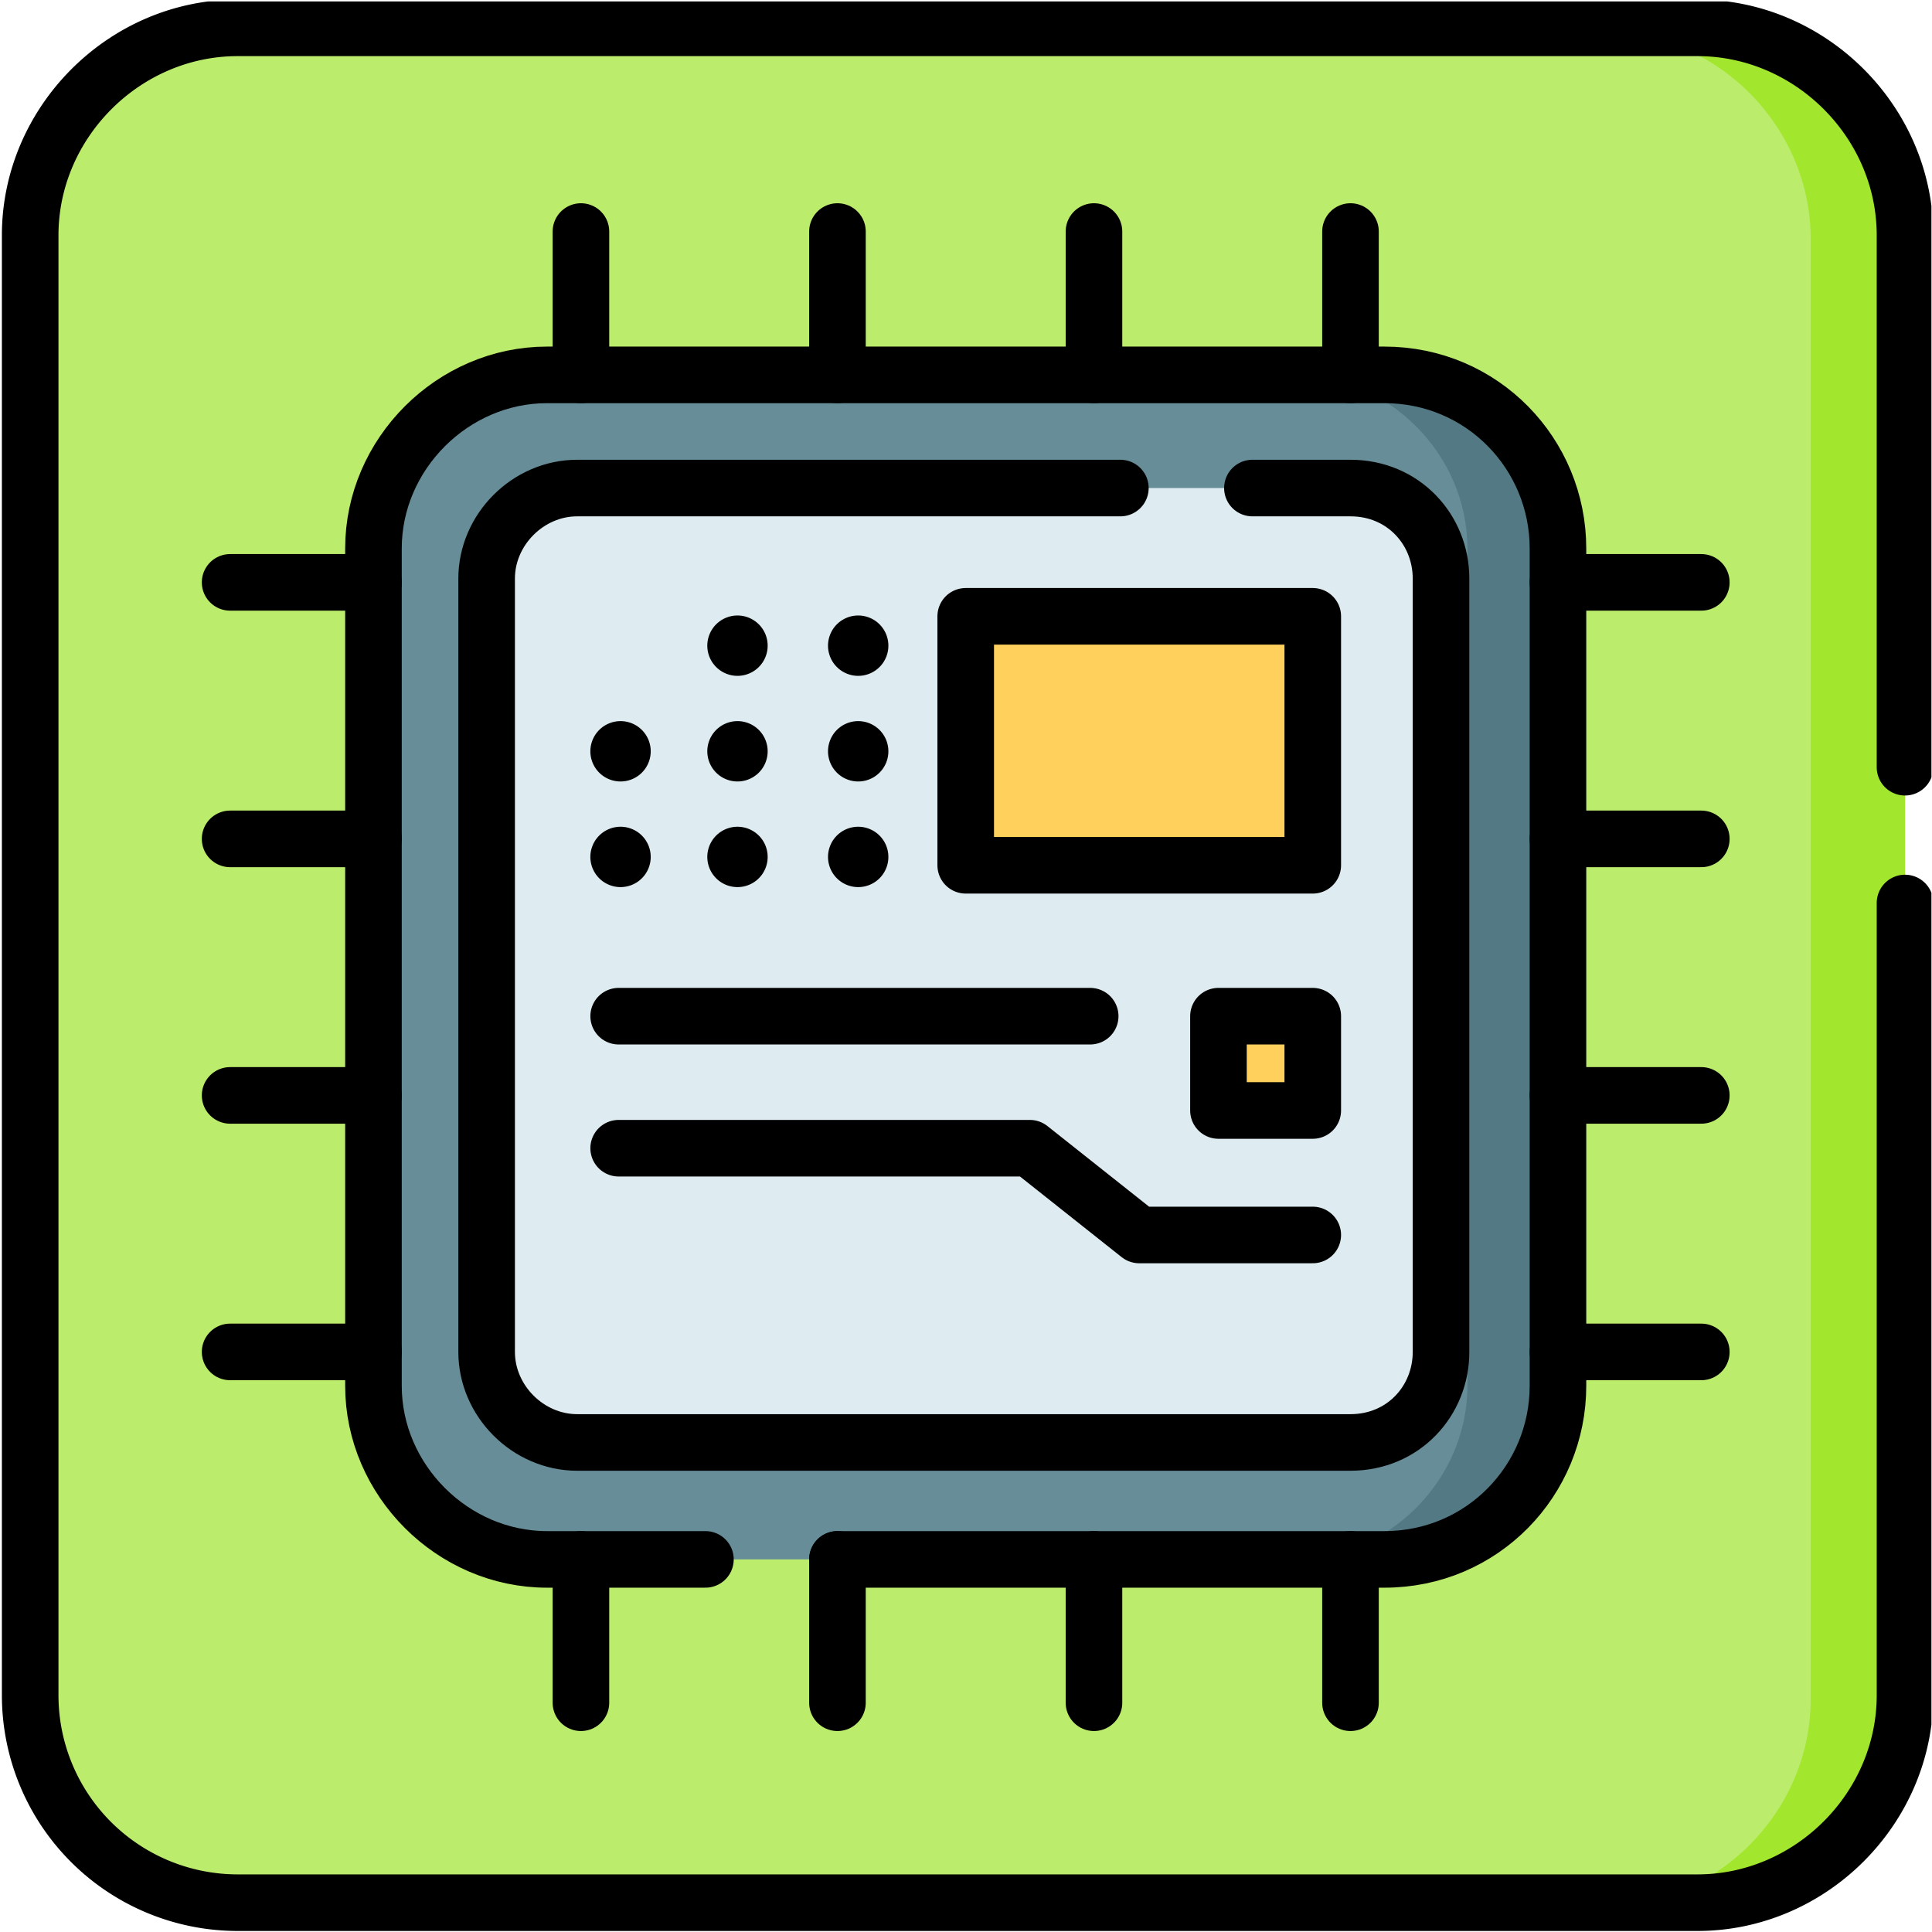 <svg xmlns="http://www.w3.org/2000/svg" width="512" height="512" viewBox="0 0 682.7 682.7"
  style="enable-background:new 0 0 512 512" xml:space="preserve"><defs><clipPath id="a" clipPathUnits="userSpaceOnUse"><path d="M0 512h512V0H0Z" data-original="#000000"/></clipPath></defs><g clip-path="url(#a)" transform="matrix(1.333 0 0 -1.333 0 683)"><path d="M0 0v-387c0-30-25-55-55-55h-387a55 55 0 0 0-55 55V0c0 30 25 55 55 55h387C-25 55 0 30 0 0" style="fill-opacity:1;fill-rule:nonzero;stroke:none" transform="translate(505 449)" fill="#bbec6c" data-original="#bbec6c"/><path d="M0 0v-387c0-30-25-55-55-55h-25c30 0 55 25 55 55V0c0 30-25 55-55 55h25C-25 55 0 30 0 0" style="fill-opacity:1;fill-rule:nonzero;stroke:none" transform="translate(505 449)" fill="#a2e62e" data-original="#a2e62e"/><path d="M0 0h-222c-25 0-46 21-46 46v222c0 25 21 46 46 46H0c25 0 46-21 46-46V46C46 21 25 0 0 0" style="fill-opacity:1;fill-rule:nonzero;stroke:none" transform="translate(367 99)" fill="#678d98" data-original="#678d98"/><path d="M0 0v-222c0-25-21-46-46-46h-24c25 0 46 21 46 46V0c0 25-21 46-46 46h24C-21 46 0 25 0 0" style="fill-opacity:1;fill-rule:nonzero;stroke:none" transform="translate(413 367)" fill="#537984" data-original="#537984"/><path d="M0 0h-206c-13 0-23 11-23 24v205c0 13 10 24 23 24H0c13 0 24-11 24-24V24C24 11 13 0 0 0" style="fill-opacity:1;fill-rule:nonzero;stroke:none" transform="translate(359 130)" fill="#deecf1" data-original="#deecf1"/><path d="M348 283h-92v66h92zm0-65h-25v25h25z" style="fill-opacity:1;fill-rule:nonzero;stroke:none" fill="#ffd15c" data-original="#ffd15c"/><path d="M0 0v-210c0-30-25-55-55-55h-387a55 55 0 0 0-55 55v387c0 30 25 55 55 55h387c30 0 55-25 55-55V36" style="stroke-width:15;stroke-linecap:round;stroke-linejoin:round;stroke-miterlimit:10;stroke-dasharray:none;stroke-opacity:1" transform="translate(505 273)" fill="none" stroke="#000" stroke-width="15" stroke-linecap="round" stroke-linejoin="round" stroke-miterlimit="10" data-original="#000000"/><path d="M0 0h-42c-25 0-46 21-46 46v222c0 25 21 46 46 46h222c26 0 46-21 46-46V46c0-25-20-46-46-46H35" style="stroke-width:15;stroke-linecap:round;stroke-linejoin:round;stroke-miterlimit:10;stroke-dasharray:none;stroke-opacity:1" transform="translate(187 99)" fill="none" stroke="#000" stroke-width="15" stroke-linecap="round" stroke-linejoin="round" stroke-miterlimit="10" data-original="#000000"/><path d="M0 0h26c14 0 24-11 24-24v-205c0-13-10-24-24-24h-205c-13 0-24 11-24 24v205c0 13 11 24 24 24h144" style="stroke-width:15;stroke-linecap:round;stroke-linejoin:round;stroke-miterlimit:10;stroke-dasharray:none;stroke-opacity:1" transform="translate(332 383)" fill="none" stroke="#000" stroke-width="15" stroke-linecap="round" stroke-linejoin="round" stroke-miterlimit="10" data-original="#000000"/><path d="M348 283h-92v66h92z" style="stroke-width:15;stroke-linecap:round;stroke-linejoin:round;stroke-miterlimit:10;stroke-dasharray:none;stroke-opacity:1" fill="none" stroke="#000" stroke-width="15" stroke-linecap="round" stroke-linejoin="round" stroke-miterlimit="10" data-original="#000000"/><path d="M0 0a8 8 0 1 0-15 0A8 8 0 0 0 0 0" style="fill-opacity:1;fill-rule:nonzero;stroke:none" transform="translate(203 288)" data-original="#000000"/><path d="M0 0a8 8 0 1 0-15 0A8 8 0 0 0 0 0" style="fill-opacity:1;fill-rule:nonzero;stroke:none" transform="translate(172 288)" data-original="#000000"/><path d="M0 0a8 8 0 1 0-15 0A8 8 0 0 0 0 0" style="fill-opacity:1;fill-rule:nonzero;stroke:none" transform="translate(235 288)" data-original="#000000"/><path d="M0 0a8 8 0 1 0-15 0A8 8 0 0 0 0 0" style="fill-opacity:1;fill-rule:nonzero;stroke:none" transform="translate(203 316)" data-original="#000000"/><path d="M0 0a8 8 0 1 0-15 0A8 8 0 0 0 0 0" style="fill-opacity:1;fill-rule:nonzero;stroke:none" transform="translate(172 316)" data-original="#000000"/><path d="M0 0a8 8 0 1 0-15 0A8 8 0 0 0 0 0" style="fill-opacity:1;fill-rule:nonzero;stroke:none" transform="translate(235 316)" data-original="#000000"/><path d="M0 0a8 8 0 1 0-15 0A8 8 0 0 0 0 0" style="fill-opacity:1;fill-rule:nonzero;stroke:none" transform="translate(203 344)" data-original="#000000"/><path d="M0 0a8 8 0 1 0-15 0A8 8 0 0 0 0 0" style="fill-opacity:1;fill-rule:nonzero;stroke:none" transform="translate(235 344)" data-original="#000000"/><path d="M0 0h125" style="stroke-width:15;stroke-linecap:round;stroke-linejoin:round;stroke-miterlimit:10;stroke-dasharray:none;stroke-opacity:1" transform="translate(164 243)" fill="none" stroke="#000" stroke-width="15" stroke-linecap="round" stroke-linejoin="round" stroke-miterlimit="10" data-original="#000000"/><path d="M0 0h109l29-23h46" style="stroke-width:15;stroke-linecap:round;stroke-linejoin:round;stroke-miterlimit:10;stroke-dasharray:none;stroke-opacity:1" transform="translate(164 208)" fill="none" stroke="#000" stroke-width="15" stroke-linecap="round" stroke-linejoin="round" stroke-miterlimit="10" data-original="#000000"/><path d="M348 218h-25v25h25z" style="stroke-width:15;stroke-linecap:round;stroke-linejoin:round;stroke-miterlimit:10;stroke-dasharray:none;stroke-opacity:1" fill="none" stroke="#000" stroke-width="15" stroke-linecap="round" stroke-linejoin="round" stroke-miterlimit="10" data-original="#000000"/><path d="M0 0h38" style="stroke-width:15;stroke-linecap:round;stroke-linejoin:round;stroke-miterlimit:10;stroke-dasharray:none;stroke-opacity:1" transform="translate(61 358)" fill="none" stroke="#000" stroke-width="15" stroke-linecap="round" stroke-linejoin="round" stroke-miterlimit="10" data-original="#000000"/><path d="M0 0h38" style="stroke-width:15;stroke-linecap:round;stroke-linejoin:round;stroke-miterlimit:10;stroke-dasharray:none;stroke-opacity:1" transform="translate(61 290)" fill="none" stroke="#000" stroke-width="15" stroke-linecap="round" stroke-linejoin="round" stroke-miterlimit="10" data-original="#000000"/><path d="M0 0h38" style="stroke-width:15;stroke-linecap:round;stroke-linejoin:round;stroke-miterlimit:10;stroke-dasharray:none;stroke-opacity:1" transform="translate(61 222)" fill="none" stroke="#000" stroke-width="15" stroke-linecap="round" stroke-linejoin="round" stroke-miterlimit="10" data-original="#000000"/><path d="M0 0h38" style="stroke-width:15;stroke-linecap:round;stroke-linejoin:round;stroke-miterlimit:10;stroke-dasharray:none;stroke-opacity:1" transform="translate(61 154)" fill="none" stroke="#000" stroke-width="15" stroke-linecap="round" stroke-linejoin="round" stroke-miterlimit="10" data-original="#000000"/><path d="M0 0v-38" style="stroke-width:15;stroke-linecap:round;stroke-linejoin:round;stroke-miterlimit:10;stroke-dasharray:none;stroke-opacity:1" transform="translate(358 451)" fill="none" stroke="#000" stroke-width="15" stroke-linecap="round" stroke-linejoin="round" stroke-miterlimit="10" data-original="#000000"/><path d="M0 0v-38" style="stroke-width:15;stroke-linecap:round;stroke-linejoin:round;stroke-miterlimit:10;stroke-dasharray:none;stroke-opacity:1" transform="translate(290 451)" fill="none" stroke="#000" stroke-width="15" stroke-linecap="round" stroke-linejoin="round" stroke-miterlimit="10" data-original="#000000"/><path d="M0 0v-38" style="stroke-width:15;stroke-linecap:round;stroke-linejoin:round;stroke-miterlimit:10;stroke-dasharray:none;stroke-opacity:1" transform="translate(222 451)" fill="none" stroke="#000" stroke-width="15" stroke-linecap="round" stroke-linejoin="round" stroke-miterlimit="10" data-original="#000000"/><path d="M0 0v-38" style="stroke-width:15;stroke-linecap:round;stroke-linejoin:round;stroke-miterlimit:10;stroke-dasharray:none;stroke-opacity:1" transform="translate(154 451)" fill="none" stroke="#000" stroke-width="15" stroke-linecap="round" stroke-linejoin="round" stroke-miterlimit="10" data-original="#000000"/><path d="M0 0h-38" style="stroke-width:15;stroke-linecap:round;stroke-linejoin:round;stroke-miterlimit:10;stroke-dasharray:none;stroke-opacity:1" transform="translate(451 154)" fill="none" stroke="#000" stroke-width="15" stroke-linecap="round" stroke-linejoin="round" stroke-miterlimit="10" data-original="#000000"/><path d="M0 0h-38" style="stroke-width:15;stroke-linecap:round;stroke-linejoin:round;stroke-miterlimit:10;stroke-dasharray:none;stroke-opacity:1" transform="translate(451 222)" fill="none" stroke="#000" stroke-width="15" stroke-linecap="round" stroke-linejoin="round" stroke-miterlimit="10" data-original="#000000"/><path d="M0 0h-38" style="stroke-width:15;stroke-linecap:round;stroke-linejoin:round;stroke-miterlimit:10;stroke-dasharray:none;stroke-opacity:1" transform="translate(451 290)" fill="none" stroke="#000" stroke-width="15" stroke-linecap="round" stroke-linejoin="round" stroke-miterlimit="10" data-original="#000000"/><path d="M0 0h-38" style="stroke-width:15;stroke-linecap:round;stroke-linejoin:round;stroke-miterlimit:10;stroke-dasharray:none;stroke-opacity:1" transform="translate(451 358)" fill="none" stroke="#000" stroke-width="15" stroke-linecap="round" stroke-linejoin="round" stroke-miterlimit="10" data-original="#000000"/><path d="M0 0v38" style="stroke-width:15;stroke-linecap:round;stroke-linejoin:round;stroke-miterlimit:10;stroke-dasharray:none;stroke-opacity:1" transform="translate(154 61)" fill="none" stroke="#000" stroke-width="15" stroke-linecap="round" stroke-linejoin="round" stroke-miterlimit="10" data-original="#000000"/><path d="M0 0v38" style="stroke-width:15;stroke-linecap:round;stroke-linejoin:round;stroke-miterlimit:10;stroke-dasharray:none;stroke-opacity:1" transform="translate(222 61)" fill="none" stroke="#000" stroke-width="15" stroke-linecap="round" stroke-linejoin="round" stroke-miterlimit="10" data-original="#000000"/><path d="M0 0v38" style="stroke-width:15;stroke-linecap:round;stroke-linejoin:round;stroke-miterlimit:10;stroke-dasharray:none;stroke-opacity:1" transform="translate(290 61)" fill="none" stroke="#000" stroke-width="15" stroke-linecap="round" stroke-linejoin="round" stroke-miterlimit="10" data-original="#000000"/><path d="M0 0v38" style="stroke-width:15;stroke-linecap:round;stroke-linejoin:round;stroke-miterlimit:10;stroke-dasharray:none;stroke-opacity:1" transform="translate(358 61)" fill="none" stroke="#000" stroke-width="15" stroke-linecap="round" stroke-linejoin="round" stroke-miterlimit="10" data-original="#000000"/></g></svg>